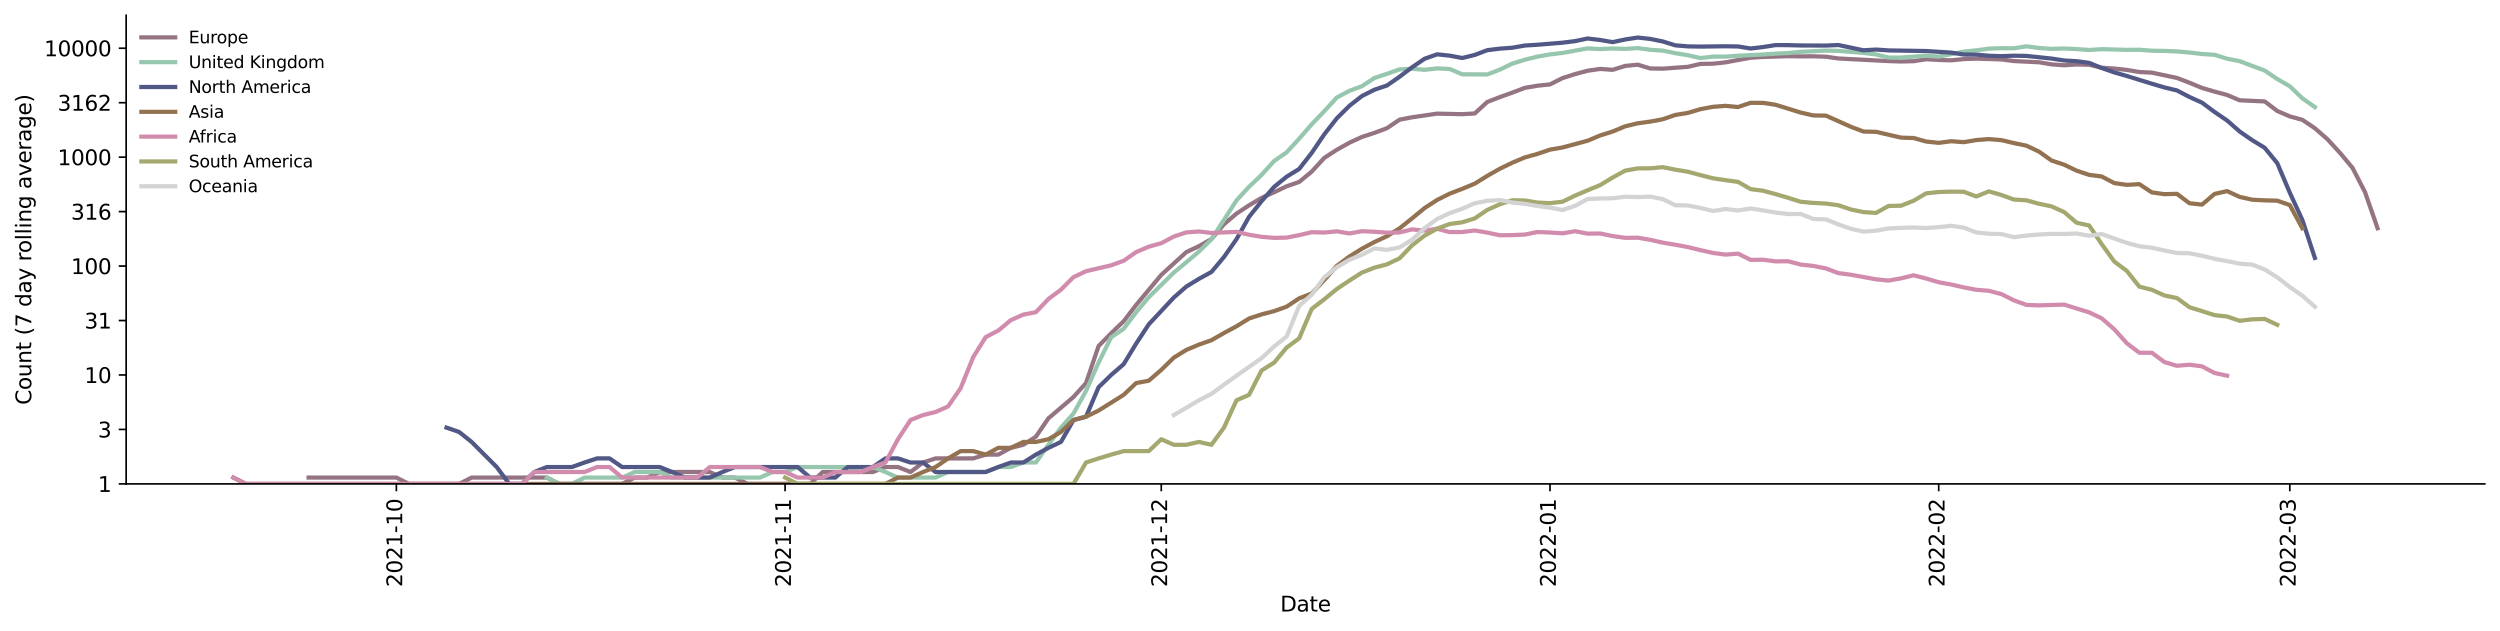<?xml version="1.0" encoding="utf-8" standalone="no"?>
<!DOCTYPE svg PUBLIC "-//W3C//DTD SVG 1.1//EN"
  "http://www.w3.org/Graphics/SVG/1.1/DTD/svg11.dtd">
<svg xmlns:xlink="http://www.w3.org/1999/xlink" width="1182.891pt" height="298.621pt" viewBox="0 0 1182.891 298.621" xmlns="http://www.w3.org/2000/svg" version="1.1">
 <defs>
  <style type="text/css">*{stroke-linejoin: round; stroke-linecap: butt}</style>
 </defs>
 <g id="figure_1">
  <g id="patch_1">
   <path d="M 0 298.621 
L 1182.891 298.621 
L 1182.891 0 
L 0 0 
z
" style="fill: #ffffff"/>
  </g>
  <g id="axes_1">
   <g id="patch_2">
    <path d="M 59.691 228.96 
L 1175.691 228.96 
L 1175.691 7.2 
L 59.691 7.2 
z
" style="fill: #ffffff"/>
   </g>
   <g id="matplotlib.axis_1">
    <g id="xtick_1">
     <g id="line2d_1">
      <defs>
       <path id="mea29c159e3" d="M 0 0 
L 0 3.5 
" style="stroke: #000000; stroke-width: 0.8"/>
      </defs>
      <g>
       <use xlink:href="#mea29c159e3" x="187.547" y="228.96" style="stroke: #000000; stroke-width: 0.8"/>
      </g>
     </g>
     <g id="text_1">
      <!-- 2021-10 -->
      <g transform="translate(190.306 277.743)rotate(-90)scale(0.1 -0.1)">
       <defs>
        <path id="DejaVuSans-32" d="M 1228 531 
L 3431 531 
L 3431 0 
L 469 0 
L 469 531 
Q 828 903 1448 1529 
Q 2069 2156 2228 2338 
Q 2531 2678 2651 2914 
Q 2772 3150 2772 3378 
Q 2772 3750 2511 3984 
Q 2250 4219 1831 4219 
Q 1534 4219 1204 4116 
Q 875 4013 500 3803 
L 500 4441 
Q 881 4594 1212 4672 
Q 1544 4750 1819 4750 
Q 2544 4750 2975 4387 
Q 3406 4025 3406 3419 
Q 3406 3131 3298 2873 
Q 3191 2616 2906 2266 
Q 2828 2175 2409 1742 
Q 1991 1309 1228 531 
z
" transform="scale(0.016)"/>
        <path id="DejaVuSans-30" d="M 2034 4250 
Q 1547 4250 1301 3770 
Q 1056 3291 1056 2328 
Q 1056 1369 1301 889 
Q 1547 409 2034 409 
Q 2525 409 2770 889 
Q 3016 1369 3016 2328 
Q 3016 3291 2770 3770 
Q 2525 4250 2034 4250 
z
M 2034 4750 
Q 2819 4750 3233 4129 
Q 3647 3509 3647 2328 
Q 3647 1150 3233 529 
Q 2819 -91 2034 -91 
Q 1250 -91 836 529 
Q 422 1150 422 2328 
Q 422 3509 836 4129 
Q 1250 4750 2034 4750 
z
" transform="scale(0.016)"/>
        <path id="DejaVuSans-31" d="M 794 531 
L 1825 531 
L 1825 4091 
L 703 3866 
L 703 4441 
L 1819 4666 
L 2450 4666 
L 2450 531 
L 3481 531 
L 3481 0 
L 794 0 
L 794 531 
z
" transform="scale(0.016)"/>
        <path id="DejaVuSans-2d" d="M 313 2009 
L 1997 2009 
L 1997 1497 
L 313 1497 
L 313 2009 
z
" transform="scale(0.016)"/>
       </defs>
       <use xlink:href="#DejaVuSans-32"/>
       <use xlink:href="#DejaVuSans-30" x="63.623"/>
       <use xlink:href="#DejaVuSans-32" x="127.246"/>
       <use xlink:href="#DejaVuSans-31" x="190.869"/>
       <use xlink:href="#DejaVuSans-2d" x="254.492"/>
       <use xlink:href="#DejaVuSans-31" x="290.576"/>
       <use xlink:href="#DejaVuSans-30" x="354.199"/>
      </g>
     </g>
    </g>
    <g id="xtick_2">
     <g id="line2d_2">
      <g>
       <use xlink:href="#mea29c159e3" x="371.471" y="228.96" style="stroke: #000000; stroke-width: 0.8"/>
      </g>
     </g>
     <g id="text_2">
      <!-- 2021-11 -->
      <g transform="translate(374.23 277.743)rotate(-90)scale(0.1 -0.1)">
       <use xlink:href="#DejaVuSans-32"/>
       <use xlink:href="#DejaVuSans-30" x="63.623"/>
       <use xlink:href="#DejaVuSans-32" x="127.246"/>
       <use xlink:href="#DejaVuSans-31" x="190.869"/>
       <use xlink:href="#DejaVuSans-2d" x="254.492"/>
       <use xlink:href="#DejaVuSans-31" x="290.576"/>
       <use xlink:href="#DejaVuSans-31" x="354.199"/>
      </g>
     </g>
    </g>
    <g id="xtick_3">
     <g id="line2d_3">
      <g>
       <use xlink:href="#mea29c159e3" x="549.461" y="228.96" style="stroke: #000000; stroke-width: 0.8"/>
      </g>
     </g>
     <g id="text_3">
      <!-- 2021-12 -->
      <g transform="translate(552.22 277.743)rotate(-90)scale(0.1 -0.1)">
       <use xlink:href="#DejaVuSans-32"/>
       <use xlink:href="#DejaVuSans-30" x="63.623"/>
       <use xlink:href="#DejaVuSans-32" x="127.246"/>
       <use xlink:href="#DejaVuSans-31" x="190.869"/>
       <use xlink:href="#DejaVuSans-2d" x="254.492"/>
       <use xlink:href="#DejaVuSans-31" x="290.576"/>
       <use xlink:href="#DejaVuSans-32" x="354.199"/>
      </g>
     </g>
    </g>
    <g id="xtick_4">
     <g id="line2d_4">
      <g>
       <use xlink:href="#mea29c159e3" x="733.384" y="228.96" style="stroke: #000000; stroke-width: 0.8"/>
      </g>
     </g>
     <g id="text_4">
      <!-- 2022-01 -->
      <g transform="translate(736.144 277.743)rotate(-90)scale(0.1 -0.1)">
       <use xlink:href="#DejaVuSans-32"/>
       <use xlink:href="#DejaVuSans-30" x="63.623"/>
       <use xlink:href="#DejaVuSans-32" x="127.246"/>
       <use xlink:href="#DejaVuSans-32" x="190.869"/>
       <use xlink:href="#DejaVuSans-2d" x="254.492"/>
       <use xlink:href="#DejaVuSans-30" x="290.576"/>
       <use xlink:href="#DejaVuSans-31" x="354.199"/>
      </g>
     </g>
    </g>
    <g id="xtick_5">
     <g id="line2d_5">
      <g>
       <use xlink:href="#mea29c159e3" x="917.308" y="228.96" style="stroke: #000000; stroke-width: 0.8"/>
      </g>
     </g>
     <g id="text_5">
      <!-- 2022-02 -->
      <g transform="translate(920.067 277.743)rotate(-90)scale(0.1 -0.1)">
       <use xlink:href="#DejaVuSans-32"/>
       <use xlink:href="#DejaVuSans-30" x="63.623"/>
       <use xlink:href="#DejaVuSans-32" x="127.246"/>
       <use xlink:href="#DejaVuSans-32" x="190.869"/>
       <use xlink:href="#DejaVuSans-2d" x="254.492"/>
       <use xlink:href="#DejaVuSans-30" x="290.576"/>
       <use xlink:href="#DejaVuSans-32" x="354.199"/>
      </g>
     </g>
    </g>
    <g id="xtick_6">
     <g id="line2d_6">
      <g>
       <use xlink:href="#mea29c159e3" x="1083.432" y="228.96" style="stroke: #000000; stroke-width: 0.8"/>
      </g>
     </g>
     <g id="text_6">
      <!-- 2022-03 -->
      <g transform="translate(1086.192 277.743)rotate(-90)scale(0.1 -0.1)">
       <defs>
        <path id="DejaVuSans-33" d="M 2597 2516 
Q 3050 2419 3304 2112 
Q 3559 1806 3559 1356 
Q 3559 666 3084 287 
Q 2609 -91 1734 -91 
Q 1441 -91 1130 -33 
Q 819 25 488 141 
L 488 750 
Q 750 597 1062 519 
Q 1375 441 1716 441 
Q 2309 441 2620 675 
Q 2931 909 2931 1356 
Q 2931 1769 2642 2001 
Q 2353 2234 1838 2234 
L 1294 2234 
L 1294 2753 
L 1863 2753 
Q 2328 2753 2575 2939 
Q 2822 3125 2822 3475 
Q 2822 3834 2567 4026 
Q 2313 4219 1838 4219 
Q 1578 4219 1281 4162 
Q 984 4106 628 3988 
L 628 4550 
Q 988 4650 1302 4700 
Q 1616 4750 1894 4750 
Q 2613 4750 3031 4423 
Q 3450 4097 3450 3541 
Q 3450 3153 3228 2886 
Q 3006 2619 2597 2516 
z
" transform="scale(0.016)"/>
       </defs>
       <use xlink:href="#DejaVuSans-32"/>
       <use xlink:href="#DejaVuSans-30" x="63.623"/>
       <use xlink:href="#DejaVuSans-32" x="127.246"/>
       <use xlink:href="#DejaVuSans-32" x="190.869"/>
       <use xlink:href="#DejaVuSans-2d" x="254.492"/>
       <use xlink:href="#DejaVuSans-30" x="290.576"/>
       <use xlink:href="#DejaVuSans-33" x="354.199"/>
      </g>
     </g>
    </g>
    <g id="text_7">
     <!-- Date -->
     <g transform="translate(605.74 289.341)scale(0.1 -0.1)">
      <defs>
       <path id="DejaVuSans-44" d="M 1259 4147 
L 1259 519 
L 2022 519 
Q 2988 519 3436 956 
Q 3884 1394 3884 2338 
Q 3884 3275 3436 3711 
Q 2988 4147 2022 4147 
L 1259 4147 
z
M 628 4666 
L 1925 4666 
Q 3281 4666 3915 4102 
Q 4550 3538 4550 2338 
Q 4550 1131 3912 565 
Q 3275 0 1925 0 
L 628 0 
L 628 4666 
z
" transform="scale(0.016)"/>
       <path id="DejaVuSans-61" d="M 2194 1759 
Q 1497 1759 1228 1600 
Q 959 1441 959 1056 
Q 959 750 1161 570 
Q 1363 391 1709 391 
Q 2188 391 2477 730 
Q 2766 1069 2766 1631 
L 2766 1759 
L 2194 1759 
z
M 3341 1997 
L 3341 0 
L 2766 0 
L 2766 531 
Q 2569 213 2275 61 
Q 1981 -91 1556 -91 
Q 1019 -91 701 211 
Q 384 513 384 1019 
Q 384 1609 779 1909 
Q 1175 2209 1959 2209 
L 2766 2209 
L 2766 2266 
Q 2766 2663 2505 2880 
Q 2244 3097 1772 3097 
Q 1472 3097 1187 3025 
Q 903 2953 641 2809 
L 641 3341 
Q 956 3463 1253 3523 
Q 1550 3584 1831 3584 
Q 2591 3584 2966 3190 
Q 3341 2797 3341 1997 
z
" transform="scale(0.016)"/>
       <path id="DejaVuSans-74" d="M 1172 4494 
L 1172 3500 
L 2356 3500 
L 2356 3053 
L 1172 3053 
L 1172 1153 
Q 1172 725 1289 603 
Q 1406 481 1766 481 
L 2356 481 
L 2356 0 
L 1766 0 
Q 1100 0 847 248 
Q 594 497 594 1153 
L 594 3053 
L 172 3053 
L 172 3500 
L 594 3500 
L 594 4494 
L 1172 4494 
z
" transform="scale(0.016)"/>
       <path id="DejaVuSans-65" d="M 3597 1894 
L 3597 1613 
L 953 1613 
Q 991 1019 1311 708 
Q 1631 397 2203 397 
Q 2534 397 2845 478 
Q 3156 559 3463 722 
L 3463 178 
Q 3153 47 2828 -22 
Q 2503 -91 2169 -91 
Q 1331 -91 842 396 
Q 353 884 353 1716 
Q 353 2575 817 3079 
Q 1281 3584 2069 3584 
Q 2775 3584 3186 3129 
Q 3597 2675 3597 1894 
z
M 3022 2063 
Q 3016 2534 2758 2815 
Q 2500 3097 2075 3097 
Q 1594 3097 1305 2825 
Q 1016 2553 972 2059 
L 3022 2063 
z
" transform="scale(0.016)"/>
      </defs>
      <use xlink:href="#DejaVuSans-44"/>
      <use xlink:href="#DejaVuSans-61" x="77.002"/>
      <use xlink:href="#DejaVuSans-74" x="138.281"/>
      <use xlink:href="#DejaVuSans-65" x="177.49"/>
     </g>
    </g>
   </g>
   <g id="matplotlib.axis_2">
    <g id="ytick_1">
     <g id="line2d_7">
      <defs>
       <path id="mcf90b554db" d="M 0 0 
L -3.5 0 
" style="stroke: #000000; stroke-width: 0.8"/>
      </defs>
      <g>
       <use xlink:href="#mcf90b554db" x="59.691" y="228.96" style="stroke: #000000; stroke-width: 0.8"/>
      </g>
     </g>
     <g id="text_8">
      <!-- 1 -->
      <g transform="translate(46.328 232.759)scale(0.1 -0.1)">
       <use xlink:href="#DejaVuSans-31"/>
      </g>
     </g>
    </g>
    <g id="ytick_2">
     <g id="line2d_8">
      <g>
       <use xlink:href="#mcf90b554db" x="59.691" y="203.193" style="stroke: #000000; stroke-width: 0.8"/>
      </g>
     </g>
     <g id="text_9">
      <!-- 3 -->
      <g transform="translate(46.328 206.992)scale(0.1 -0.1)">
       <use xlink:href="#DejaVuSans-33"/>
      </g>
     </g>
    </g>
    <g id="ytick_3">
     <g id="line2d_9">
      <g>
       <use xlink:href="#mcf90b554db" x="59.691" y="177.426" style="stroke: #000000; stroke-width: 0.8"/>
      </g>
     </g>
     <g id="text_10">
      <!-- 10 -->
      <g transform="translate(39.966 181.225)scale(0.1 -0.1)">
       <use xlink:href="#DejaVuSans-31"/>
       <use xlink:href="#DejaVuSans-30" x="63.623"/>
      </g>
     </g>
    </g>
    <g id="ytick_4">
     <g id="line2d_10">
      <g>
       <use xlink:href="#mcf90b554db" x="59.691" y="151.659" style="stroke: #000000; stroke-width: 0.8"/>
      </g>
     </g>
     <g id="text_11">
      <!-- 31 -->
      <g transform="translate(39.966 155.458)scale(0.1 -0.1)">
       <use xlink:href="#DejaVuSans-33"/>
       <use xlink:href="#DejaVuSans-31" x="63.623"/>
      </g>
     </g>
    </g>
    <g id="ytick_5">
     <g id="line2d_11">
      <g>
       <use xlink:href="#mcf90b554db" x="59.691" y="125.892" style="stroke: #000000; stroke-width: 0.8"/>
      </g>
     </g>
     <g id="text_12">
      <!-- 100 -->
      <g transform="translate(33.603 129.691)scale(0.1 -0.1)">
       <use xlink:href="#DejaVuSans-31"/>
       <use xlink:href="#DejaVuSans-30" x="63.623"/>
       <use xlink:href="#DejaVuSans-30" x="127.246"/>
      </g>
     </g>
    </g>
    <g id="ytick_6">
     <g id="line2d_12">
      <g>
       <use xlink:href="#mcf90b554db" x="59.691" y="100.125" style="stroke: #000000; stroke-width: 0.8"/>
      </g>
     </g>
     <g id="text_13">
      <!-- 316 -->
      <g transform="translate(33.603 103.924)scale(0.1 -0.1)">
       <defs>
        <path id="DejaVuSans-36" d="M 2113 2584 
Q 1688 2584 1439 2293 
Q 1191 2003 1191 1497 
Q 1191 994 1439 701 
Q 1688 409 2113 409 
Q 2538 409 2786 701 
Q 3034 994 3034 1497 
Q 3034 2003 2786 2293 
Q 2538 2584 2113 2584 
z
M 3366 4563 
L 3366 3988 
Q 3128 4100 2886 4159 
Q 2644 4219 2406 4219 
Q 1781 4219 1451 3797 
Q 1122 3375 1075 2522 
Q 1259 2794 1537 2939 
Q 1816 3084 2150 3084 
Q 2853 3084 3261 2657 
Q 3669 2231 3669 1497 
Q 3669 778 3244 343 
Q 2819 -91 2113 -91 
Q 1303 -91 875 529 
Q 447 1150 447 2328 
Q 447 3434 972 4092 
Q 1497 4750 2381 4750 
Q 2619 4750 2861 4703 
Q 3103 4656 3366 4563 
z
" transform="scale(0.016)"/>
       </defs>
       <use xlink:href="#DejaVuSans-33"/>
       <use xlink:href="#DejaVuSans-31" x="63.623"/>
       <use xlink:href="#DejaVuSans-36" x="127.246"/>
      </g>
     </g>
    </g>
    <g id="ytick_7">
     <g id="line2d_13">
      <g>
       <use xlink:href="#mcf90b554db" x="59.691" y="74.358" style="stroke: #000000; stroke-width: 0.8"/>
      </g>
     </g>
     <g id="text_14">
      <!-- 1000 -->
      <g transform="translate(27.241 78.157)scale(0.1 -0.1)">
       <use xlink:href="#DejaVuSans-31"/>
       <use xlink:href="#DejaVuSans-30" x="63.623"/>
       <use xlink:href="#DejaVuSans-30" x="127.246"/>
       <use xlink:href="#DejaVuSans-30" x="190.869"/>
      </g>
     </g>
    </g>
    <g id="ytick_8">
     <g id="line2d_14">
      <g>
       <use xlink:href="#mcf90b554db" x="59.691" y="48.591" style="stroke: #000000; stroke-width: 0.8"/>
      </g>
     </g>
     <g id="text_15">
      <!-- 3162 -->
      <g transform="translate(27.241 52.39)scale(0.1 -0.1)">
       <use xlink:href="#DejaVuSans-33"/>
       <use xlink:href="#DejaVuSans-31" x="63.623"/>
       <use xlink:href="#DejaVuSans-36" x="127.246"/>
       <use xlink:href="#DejaVuSans-32" x="190.869"/>
      </g>
     </g>
    </g>
    <g id="ytick_9">
     <g id="line2d_15">
      <g>
       <use xlink:href="#mcf90b554db" x="59.691" y="22.824" style="stroke: #000000; stroke-width: 0.8"/>
      </g>
     </g>
     <g id="text_16">
      <!-- 10000 -->
      <g transform="translate(20.878 26.623)scale(0.1 -0.1)">
       <use xlink:href="#DejaVuSans-31"/>
       <use xlink:href="#DejaVuSans-30" x="63.623"/>
       <use xlink:href="#DejaVuSans-30" x="127.246"/>
       <use xlink:href="#DejaVuSans-30" x="190.869"/>
       <use xlink:href="#DejaVuSans-30" x="254.492"/>
      </g>
     </g>
    </g>
    <g id="text_17">
     <!-- Count (7 day rolling average) -->
     <g transform="translate(14.798 191.548)rotate(-90)scale(0.1 -0.1)">
      <defs>
       <path id="DejaVuSans-43" d="M 4122 4306 
L 4122 3641 
Q 3803 3938 3442 4084 
Q 3081 4231 2675 4231 
Q 1875 4231 1450 3742 
Q 1025 3253 1025 2328 
Q 1025 1406 1450 917 
Q 1875 428 2675 428 
Q 3081 428 3442 575 
Q 3803 722 4122 1019 
L 4122 359 
Q 3791 134 3420 21 
Q 3050 -91 2638 -91 
Q 1578 -91 968 557 
Q 359 1206 359 2328 
Q 359 3453 968 4101 
Q 1578 4750 2638 4750 
Q 3056 4750 3426 4639 
Q 3797 4528 4122 4306 
z
" transform="scale(0.016)"/>
       <path id="DejaVuSans-6f" d="M 1959 3097 
Q 1497 3097 1228 2736 
Q 959 2375 959 1747 
Q 959 1119 1226 758 
Q 1494 397 1959 397 
Q 2419 397 2687 759 
Q 2956 1122 2956 1747 
Q 2956 2369 2687 2733 
Q 2419 3097 1959 3097 
z
M 1959 3584 
Q 2709 3584 3137 3096 
Q 3566 2609 3566 1747 
Q 3566 888 3137 398 
Q 2709 -91 1959 -91 
Q 1206 -91 779 398 
Q 353 888 353 1747 
Q 353 2609 779 3096 
Q 1206 3584 1959 3584 
z
" transform="scale(0.016)"/>
       <path id="DejaVuSans-75" d="M 544 1381 
L 544 3500 
L 1119 3500 
L 1119 1403 
Q 1119 906 1312 657 
Q 1506 409 1894 409 
Q 2359 409 2629 706 
Q 2900 1003 2900 1516 
L 2900 3500 
L 3475 3500 
L 3475 0 
L 2900 0 
L 2900 538 
Q 2691 219 2414 64 
Q 2138 -91 1772 -91 
Q 1169 -91 856 284 
Q 544 659 544 1381 
z
M 1991 3584 
L 1991 3584 
z
" transform="scale(0.016)"/>
       <path id="DejaVuSans-6e" d="M 3513 2113 
L 3513 0 
L 2938 0 
L 2938 2094 
Q 2938 2591 2744 2837 
Q 2550 3084 2163 3084 
Q 1697 3084 1428 2787 
Q 1159 2491 1159 1978 
L 1159 0 
L 581 0 
L 581 3500 
L 1159 3500 
L 1159 2956 
Q 1366 3272 1645 3428 
Q 1925 3584 2291 3584 
Q 2894 3584 3203 3211 
Q 3513 2838 3513 2113 
z
" transform="scale(0.016)"/>
       <path id="DejaVuSans-20" transform="scale(0.016)"/>
       <path id="DejaVuSans-28" d="M 1984 4856 
Q 1566 4138 1362 3434 
Q 1159 2731 1159 2009 
Q 1159 1288 1364 580 
Q 1569 -128 1984 -844 
L 1484 -844 
Q 1016 -109 783 600 
Q 550 1309 550 2009 
Q 550 2706 781 3412 
Q 1013 4119 1484 4856 
L 1984 4856 
z
" transform="scale(0.016)"/>
       <path id="DejaVuSans-37" d="M 525 4666 
L 3525 4666 
L 3525 4397 
L 1831 0 
L 1172 0 
L 2766 4134 
L 525 4134 
L 525 4666 
z
" transform="scale(0.016)"/>
       <path id="DejaVuSans-64" d="M 2906 2969 
L 2906 4863 
L 3481 4863 
L 3481 0 
L 2906 0 
L 2906 525 
Q 2725 213 2448 61 
Q 2172 -91 1784 -91 
Q 1150 -91 751 415 
Q 353 922 353 1747 
Q 353 2572 751 3078 
Q 1150 3584 1784 3584 
Q 2172 3584 2448 3432 
Q 2725 3281 2906 2969 
z
M 947 1747 
Q 947 1113 1208 752 
Q 1469 391 1925 391 
Q 2381 391 2643 752 
Q 2906 1113 2906 1747 
Q 2906 2381 2643 2742 
Q 2381 3103 1925 3103 
Q 1469 3103 1208 2742 
Q 947 2381 947 1747 
z
" transform="scale(0.016)"/>
       <path id="DejaVuSans-79" d="M 2059 -325 
Q 1816 -950 1584 -1140 
Q 1353 -1331 966 -1331 
L 506 -1331 
L 506 -850 
L 844 -850 
Q 1081 -850 1212 -737 
Q 1344 -625 1503 -206 
L 1606 56 
L 191 3500 
L 800 3500 
L 1894 763 
L 2988 3500 
L 3597 3500 
L 2059 -325 
z
" transform="scale(0.016)"/>
       <path id="DejaVuSans-72" d="M 2631 2963 
Q 2534 3019 2420 3045 
Q 2306 3072 2169 3072 
Q 1681 3072 1420 2755 
Q 1159 2438 1159 1844 
L 1159 0 
L 581 0 
L 581 3500 
L 1159 3500 
L 1159 2956 
Q 1341 3275 1631 3429 
Q 1922 3584 2338 3584 
Q 2397 3584 2469 3576 
Q 2541 3569 2628 3553 
L 2631 2963 
z
" transform="scale(0.016)"/>
       <path id="DejaVuSans-6c" d="M 603 4863 
L 1178 4863 
L 1178 0 
L 603 0 
L 603 4863 
z
" transform="scale(0.016)"/>
       <path id="DejaVuSans-69" d="M 603 3500 
L 1178 3500 
L 1178 0 
L 603 0 
L 603 3500 
z
M 603 4863 
L 1178 4863 
L 1178 4134 
L 603 4134 
L 603 4863 
z
" transform="scale(0.016)"/>
       <path id="DejaVuSans-67" d="M 2906 1791 
Q 2906 2416 2648 2759 
Q 2391 3103 1925 3103 
Q 1463 3103 1205 2759 
Q 947 2416 947 1791 
Q 947 1169 1205 825 
Q 1463 481 1925 481 
Q 2391 481 2648 825 
Q 2906 1169 2906 1791 
z
M 3481 434 
Q 3481 -459 3084 -895 
Q 2688 -1331 1869 -1331 
Q 1566 -1331 1297 -1286 
Q 1028 -1241 775 -1147 
L 775 -588 
Q 1028 -725 1275 -790 
Q 1522 -856 1778 -856 
Q 2344 -856 2625 -561 
Q 2906 -266 2906 331 
L 2906 616 
Q 2728 306 2450 153 
Q 2172 0 1784 0 
Q 1141 0 747 490 
Q 353 981 353 1791 
Q 353 2603 747 3093 
Q 1141 3584 1784 3584 
Q 2172 3584 2450 3431 
Q 2728 3278 2906 2969 
L 2906 3500 
L 3481 3500 
L 3481 434 
z
" transform="scale(0.016)"/>
       <path id="DejaVuSans-76" d="M 191 3500 
L 800 3500 
L 1894 563 
L 2988 3500 
L 3597 3500 
L 2284 0 
L 1503 0 
L 191 3500 
z
" transform="scale(0.016)"/>
       <path id="DejaVuSans-29" d="M 513 4856 
L 1013 4856 
Q 1481 4119 1714 3412 
Q 1947 2706 1947 2009 
Q 1947 1309 1714 600 
Q 1481 -109 1013 -844 
L 513 -844 
Q 928 -128 1133 580 
Q 1338 1288 1338 2009 
Q 1338 2731 1133 3434 
Q 928 4138 513 4856 
z
" transform="scale(0.016)"/>
      </defs>
      <use xlink:href="#DejaVuSans-43"/>
      <use xlink:href="#DejaVuSans-6f" x="69.824"/>
      <use xlink:href="#DejaVuSans-75" x="131.006"/>
      <use xlink:href="#DejaVuSans-6e" x="194.385"/>
      <use xlink:href="#DejaVuSans-74" x="257.764"/>
      <use xlink:href="#DejaVuSans-20" x="296.973"/>
      <use xlink:href="#DejaVuSans-28" x="328.76"/>
      <use xlink:href="#DejaVuSans-37" x="367.773"/>
      <use xlink:href="#DejaVuSans-20" x="431.396"/>
      <use xlink:href="#DejaVuSans-64" x="463.184"/>
      <use xlink:href="#DejaVuSans-61" x="526.66"/>
      <use xlink:href="#DejaVuSans-79" x="587.939"/>
      <use xlink:href="#DejaVuSans-20" x="647.119"/>
      <use xlink:href="#DejaVuSans-72" x="678.906"/>
      <use xlink:href="#DejaVuSans-6f" x="717.77"/>
      <use xlink:href="#DejaVuSans-6c" x="778.951"/>
      <use xlink:href="#DejaVuSans-6c" x="806.734"/>
      <use xlink:href="#DejaVuSans-69" x="834.518"/>
      <use xlink:href="#DejaVuSans-6e" x="862.301"/>
      <use xlink:href="#DejaVuSans-67" x="925.68"/>
      <use xlink:href="#DejaVuSans-20" x="989.156"/>
      <use xlink:href="#DejaVuSans-61" x="1020.943"/>
      <use xlink:href="#DejaVuSans-76" x="1082.223"/>
      <use xlink:href="#DejaVuSans-65" x="1141.402"/>
      <use xlink:href="#DejaVuSans-72" x="1202.926"/>
      <use xlink:href="#DejaVuSans-61" x="1244.039"/>
      <use xlink:href="#DejaVuSans-67" x="1305.318"/>
      <use xlink:href="#DejaVuSans-65" x="1368.795"/>
      <use xlink:href="#DejaVuSans-29" x="1430.318"/>
     </g>
    </g>
   </g>
   <g id="line2d_16">
    <path d="M 146.016 225.971 
L 187.547 225.971 
L 193.48 228.96 
L 217.212 228.96 
L 223.145 225.971 
L 258.743 225.971 
L 264.676 228.96 
L 294.341 228.96 
L 300.274 225.971 
L 306.207 225.971 
L 312.14 223.335 
L 335.872 223.335 
L 341.805 225.971 
L 347.738 225.971 
L 353.671 228.96 
L 383.337 228.96 
L 389.27 223.335 
L 413.002 223.335 
L 418.935 220.977 
L 424.868 220.977 
L 430.801 223.335 
L 436.734 218.844 
L 442.667 216.897 
L 460.466 216.897 
L 466.399 215.105 
L 472.332 215.105 
L 478.265 211.903 
L 484.198 210.458 
L 490.131 206.612 
L 496.064 197.933 
L 507.93 187.818 
L 513.863 181.252 
L 519.796 163.744 
L 525.729 157.699 
L 531.662 152.001 
L 537.595 144.266 
L 549.461 130.062 
L 561.327 119.27 
L 567.26 116.5 
L 573.193 113.113 
L 579.126 106.099 
L 585.059 101.071 
L 590.992 97.144 
L 596.925 93.614 
L 602.858 90.966 
L 608.791 88.131 
L 614.724 86.086 
L 620.657 81.179 
L 626.59 74.709 
L 632.523 70.866 
L 638.456 67.542 
L 644.389 64.805 
L 650.322 62.867 
L 656.255 60.645 
L 662.188 56.636 
L 668.121 55.493 
L 679.987 53.769 
L 691.853 54.023 
L 697.786 53.676 
L 703.719 48.244 
L 709.652 45.948 
L 715.585 43.816 
L 721.518 41.562 
L 727.451 40.557 
L 733.384 39.937 
L 739.317 36.95 
L 745.25 35.056 
L 751.183 33.471 
L 757.116 32.613 
L 763.049 33.033 
L 768.982 31.187 
L 774.916 30.599 
L 780.849 32.404 
L 786.782 32.489 
L 798.648 31.617 
L 804.581 30.232 
L 810.514 30.136 
L 816.447 29.501 
L 828.313 27.315 
L 834.246 26.956 
L 846.112 26.578 
L 852.045 26.684 
L 857.978 26.643 
L 863.911 26.832 
L 869.844 27.669 
L 893.576 28.903 
L 899.509 29.084 
L 905.442 28.954 
L 911.375 28.033 
L 917.308 28.372 
L 923.241 28.539 
L 929.174 27.953 
L 935.107 27.747 
L 946.973 28.116 
L 952.906 28.891 
L 964.772 29.467 
L 970.705 30.461 
L 976.638 30.889 
L 982.571 30.497 
L 988.504 30.658 
L 994.437 32.039 
L 1000.37 32.427 
L 1006.303 33.086 
L 1012.236 34.079 
L 1018.169 34.37 
L 1030.035 36.879 
L 1035.968 39.154 
L 1041.901 41.604 
L 1047.834 43.343 
L 1053.767 44.932 
L 1059.7 47.442 
L 1071.566 47.999 
L 1077.499 52.51 
L 1083.432 55.065 
L 1089.365 56.694 
L 1095.298 60.681 
L 1101.231 65.845 
L 1107.164 72.309 
L 1113.097 79.4 
L 1119.03 90.925 
L 1124.963 108 
L 1124.963 108 
" clip-path="url(#p10d0968e1b)" style="fill: none; stroke: #947383; stroke-width: 2; stroke-linecap: square"/>
   </g>
   <g id="line2d_17">
    <path d="M 258.743 225.971 
L 264.676 228.96 
L 270.609 228.96 
L 276.542 225.971 
L 294.341 225.971 
L 300.274 223.335 
L 312.14 223.335 
L 318.073 225.971 
L 359.605 225.971 
L 365.538 223.335 
L 371.471 223.335 
L 377.404 220.977 
L 401.136 220.977 
L 407.069 223.335 
L 413.002 220.977 
L 418.935 223.335 
L 424.868 225.971 
L 442.667 225.971 
L 448.6 223.335 
L 466.399 223.335 
L 472.332 220.977 
L 478.265 220.977 
L 484.198 218.844 
L 490.131 218.844 
L 496.064 210.458 
L 501.997 202.336 
L 507.93 195.655 
L 513.863 184.957 
L 519.796 171.554 
L 525.729 159.635 
L 531.662 155.554 
L 537.595 147.716 
L 543.528 140.651 
L 555.394 128.972 
L 561.327 124.081 
L 567.26 119.034 
L 573.193 113.24 
L 585.059 94.802 
L 590.992 88.381 
L 596.925 82.76 
L 602.858 76.162 
L 608.791 72.074 
L 614.724 65.612 
L 620.657 58.792 
L 626.59 52.631 
L 632.523 46.145 
L 638.456 42.976 
L 644.389 40.791 
L 650.322 36.906 
L 656.255 34.934 
L 662.188 32.825 
L 668.121 32.533 
L 674.054 33.031 
L 679.987 32.365 
L 685.92 32.63 
L 691.853 35.155 
L 703.719 35.216 
L 709.652 32.946 
L 715.585 30.086 
L 721.518 28.245 
L 727.451 26.783 
L 733.384 25.744 
L 739.317 25.04 
L 751.183 22.895 
L 757.116 23.227 
L 763.049 22.94 
L 768.982 23.121 
L 774.916 22.748 
L 780.849 23.546 
L 786.782 23.962 
L 792.715 25.17 
L 798.648 26.128 
L 804.581 27.483 
L 810.514 26.774 
L 816.447 26.798 
L 822.38 26.371 
L 834.246 25.782 
L 840.179 25.37 
L 846.112 25.083 
L 852.045 24.52 
L 863.911 23.943 
L 869.844 24.062 
L 881.71 25.031 
L 887.643 25.765 
L 893.576 27.243 
L 899.509 27.23 
L 911.375 26.374 
L 917.308 26.787 
L 929.174 24.414 
L 935.107 23.823 
L 941.04 23.013 
L 946.973 22.802 
L 952.906 22.842 
L 958.839 21.918 
L 964.772 22.713 
L 970.705 23.112 
L 976.638 22.949 
L 982.571 23.203 
L 988.504 23.649 
L 994.437 23.261 
L 1006.303 23.585 
L 1012.236 23.527 
L 1018.169 24.004 
L 1024.102 24.092 
L 1030.035 24.339 
L 1035.968 24.839 
L 1041.901 25.566 
L 1047.834 25.928 
L 1053.767 27.791 
L 1059.7 28.943 
L 1071.566 33.392 
L 1077.499 37.393 
L 1083.432 40.807 
L 1089.365 46.511 
L 1095.298 50.657 
L 1095.298 50.657 
" clip-path="url(#p10d0968e1b)" style="fill: none; stroke: #96c6ad; stroke-width: 2; stroke-linecap: square"/>
   </g>
   <g id="line2d_18">
    <path d="M 211.279 202.336 
L 217.212 204.372 
L 223.145 209.101 
L 235.011 220.977 
L 240.944 228.96 
L 246.877 228.96 
L 252.81 223.335 
L 258.743 220.977 
L 270.609 220.977 
L 276.542 218.844 
L 282.475 216.897 
L 288.408 216.897 
L 294.341 220.977 
L 312.14 220.977 
L 318.073 223.335 
L 324.006 225.971 
L 335.872 225.971 
L 341.805 223.335 
L 347.738 220.977 
L 377.404 220.977 
L 383.337 225.971 
L 395.203 225.971 
L 401.136 220.977 
L 413.002 220.977 
L 418.935 216.897 
L 424.868 216.897 
L 430.801 218.844 
L 436.734 218.844 
L 442.667 223.335 
L 466.399 223.335 
L 472.332 220.977 
L 478.265 218.844 
L 484.198 218.844 
L 490.131 215.105 
L 496.064 211.903 
L 501.997 209.101 
L 507.93 198.747 
L 513.863 197.148 
L 519.796 183.234 
L 525.729 177.426 
L 531.662 172.304 
L 537.595 162.562 
L 543.528 153.487 
L 555.394 140.775 
L 561.327 135.583 
L 567.26 131.95 
L 573.193 128.681 
L 579.126 121.599 
L 585.059 113.167 
L 590.992 102.598 
L 596.925 95.179 
L 602.858 88.423 
L 608.791 83.595 
L 614.724 79.931 
L 620.657 72.318 
L 626.59 63.567 
L 632.523 55.98 
L 638.456 50.092 
L 644.389 45.456 
L 650.322 42.451 
L 656.255 40.449 
L 662.188 36.333 
L 668.121 31.85 
L 674.054 27.792 
L 679.987 25.708 
L 685.92 26.327 
L 691.853 27.446 
L 697.786 25.995 
L 703.719 23.749 
L 709.652 23.017 
L 715.585 22.581 
L 721.518 21.542 
L 727.451 21.176 
L 739.317 20.199 
L 745.25 19.455 
L 751.183 18.207 
L 757.116 18.922 
L 763.049 19.943 
L 768.982 18.671 
L 774.916 17.76 
L 780.849 18.419 
L 786.782 19.621 
L 792.715 21.459 
L 798.648 21.95 
L 804.581 22.045 
L 816.447 21.891 
L 822.38 21.986 
L 828.313 22.951 
L 834.246 22.251 
L 840.179 21.327 
L 846.112 21.358 
L 852.045 21.511 
L 863.911 21.562 
L 869.844 21.301 
L 881.71 23.795 
L 887.643 23.447 
L 893.576 23.855 
L 911.375 24.148 
L 923.241 24.888 
L 929.174 25.794 
L 935.107 25.83 
L 941.04 26.385 
L 946.973 26.569 
L 952.906 26.362 
L 958.839 26.464 
L 970.705 27.71 
L 976.638 28.619 
L 982.571 28.957 
L 988.504 29.756 
L 994.437 32.18 
L 1000.37 34.255 
L 1006.303 35.946 
L 1018.169 39.623 
L 1024.102 41.363 
L 1030.035 42.795 
L 1035.968 45.897 
L 1041.901 48.569 
L 1047.834 52.986 
L 1053.767 57.013 
L 1059.7 62.213 
L 1065.633 66.315 
L 1071.566 69.942 
L 1077.499 77.179 
L 1083.432 91.181 
L 1089.365 104.056 
L 1095.298 122.026 
L 1095.298 122.026 
" clip-path="url(#p10d0968e1b)" style="fill: none; stroke: #525886; stroke-width: 2; stroke-linecap: square"/>
   </g>
   <g id="line2d_19">
    <path d="M 110.418 225.971 
L 116.351 228.96 
L 418.935 228.96 
L 424.868 225.971 
L 430.801 225.971 
L 436.734 223.335 
L 442.667 220.977 
L 448.6 216.897 
L 454.533 213.447 
L 460.466 213.447 
L 466.399 215.105 
L 472.332 211.903 
L 478.265 211.903 
L 484.198 209.101 
L 490.131 209.101 
L 496.064 207.822 
L 501.997 204.372 
L 507.93 198.747 
L 513.863 197.148 
L 519.796 194.256 
L 531.662 186.823 
L 537.595 181.252 
L 543.528 180.142 
L 549.461 175.004 
L 555.394 169.221 
L 561.327 165.55 
L 567.26 163.061 
L 573.193 160.974 
L 579.126 157.567 
L 585.059 154.382 
L 590.992 150.705 
L 596.925 148.758 
L 602.858 147.213 
L 608.791 145.08 
L 614.724 141.151 
L 620.657 138.869 
L 626.59 132.459 
L 632.523 125.796 
L 638.456 121.389 
L 644.389 117.687 
L 650.322 114.511 
L 656.255 111.764 
L 662.188 108.058 
L 668.121 103.321 
L 674.054 98.437 
L 679.987 94.611 
L 685.92 91.627 
L 691.853 89.359 
L 697.786 86.888 
L 703.719 83.221 
L 709.652 79.837 
L 715.585 76.966 
L 721.518 74.473 
L 727.451 72.82 
L 733.384 70.792 
L 739.317 69.774 
L 751.183 66.589 
L 757.116 64.094 
L 763.049 62.226 
L 768.982 59.758 
L 774.916 58.325 
L 780.849 57.533 
L 786.782 56.411 
L 792.715 54.383 
L 798.648 53.42 
L 804.581 51.656 
L 810.514 50.543 
L 816.447 50.084 
L 822.38 50.637 
L 828.313 48.642 
L 834.246 48.682 
L 840.179 49.587 
L 852.045 53.267 
L 857.978 54.622 
L 863.911 54.706 
L 875.777 59.996 
L 881.71 62.243 
L 887.643 62.381 
L 899.509 65.116 
L 905.442 65.305 
L 911.375 66.97 
L 917.308 67.587 
L 923.241 66.823 
L 929.174 67.266 
L 935.107 66.264 
L 941.04 65.818 
L 946.973 66.306 
L 952.906 67.703 
L 958.839 68.941 
L 964.772 71.748 
L 970.705 75.962 
L 976.638 77.905 
L 982.571 80.771 
L 988.504 82.737 
L 994.437 83.508 
L 1000.37 86.627 
L 1006.303 87.472 
L 1012.236 87.125 
L 1018.169 91.04 
L 1024.102 91.87 
L 1030.035 91.717 
L 1035.968 96.182 
L 1041.901 96.801 
L 1047.834 91.765 
L 1053.767 90.422 
L 1059.7 93.158 
L 1065.633 94.493 
L 1071.566 94.794 
L 1077.499 94.954 
L 1083.432 97.011 
L 1089.365 107.986 
L 1089.365 107.986 
" clip-path="url(#p10d0968e1b)" style="fill: none; stroke: #937252; stroke-width: 2; stroke-linecap: square"/>
   </g>
   <g id="line2d_20">
    <path d="M 110.418 225.971 
L 116.351 228.96 
L 246.877 228.96 
L 252.81 223.335 
L 276.542 223.335 
L 282.475 220.977 
L 288.408 220.977 
L 294.341 225.971 
L 329.939 225.971 
L 335.872 220.977 
L 359.605 220.977 
L 365.538 223.335 
L 371.471 223.335 
L 377.404 225.971 
L 389.27 225.971 
L 395.203 223.335 
L 407.069 223.335 
L 413.002 220.977 
L 418.935 218.844 
L 424.868 207.822 
L 430.801 198.747 
L 436.734 196.389 
L 442.667 194.945 
L 448.6 192.309 
L 454.533 183.652 
L 460.466 169 
L 466.399 159.491 
L 472.332 156.413 
L 478.265 151.494 
L 484.198 148.847 
L 490.131 147.716 
L 496.064 141.469 
L 501.997 137.06 
L 507.93 131.127 
L 513.863 128.321 
L 525.729 125.543 
L 531.662 123.384 
L 537.595 119.27 
L 543.528 116.732 
L 549.461 115.075 
L 555.394 111.917 
L 561.327 109.967 
L 567.26 109.516 
L 573.193 110.22 
L 585.059 109.702 
L 590.992 111.077 
L 596.925 112.055 
L 602.858 112.56 
L 608.791 112.419 
L 614.724 111.243 
L 620.657 109.873 
L 626.59 110.03 
L 632.523 109.455 
L 638.456 110.475 
L 644.389 109.394 
L 650.322 109.671 
L 656.255 110.077 
L 662.188 109.983 
L 668.121 108.538 
L 674.054 109.105 
L 679.987 108.26 
L 685.92 109.826 
L 691.853 109.779 
L 697.786 109.06 
L 703.719 110.046 
L 709.652 111.326 
L 715.585 111.243 
L 721.518 110.978 
L 727.451 109.779 
L 733.384 110.014 
L 739.317 110.411 
L 745.25 109.394 
L 751.183 110.555 
L 757.116 110.475 
L 763.049 111.696 
L 768.982 112.542 
L 774.916 112.472 
L 780.849 113.477 
L 786.782 114.82 
L 792.715 115.797 
L 798.648 116.903 
L 804.581 118.362 
L 810.514 119.678 
L 816.447 120.467 
L 822.38 120.02 
L 828.313 122.96 
L 834.246 122.904 
L 840.179 123.672 
L 846.112 123.614 
L 852.045 125.199 
L 857.978 125.828 
L 863.911 127.006 
L 869.844 129.23 
L 875.777 129.985 
L 887.643 132.161 
L 893.576 132.761 
L 899.509 131.7 
L 905.442 130.256 
L 911.375 131.783 
L 917.308 133.557 
L 923.241 134.618 
L 929.174 135.981 
L 935.107 137.113 
L 941.04 137.593 
L 946.973 139.156 
L 952.906 142.12 
L 958.839 144.266 
L 964.772 144.485 
L 976.638 144.122 
L 988.504 147.801 
L 994.437 150.608 
L 1000.37 155.796 
L 1006.303 162.398 
L 1012.236 166.907 
L 1018.169 166.907 
L 1024.102 171.309 
L 1030.035 173.081 
L 1035.968 172.56 
L 1041.901 173.346 
L 1047.834 176.487 
L 1053.767 177.748 
L 1053.767 177.748 
" clip-path="url(#p10d0968e1b)" style="fill: none; stroke: #d18cad; stroke-width: 2; stroke-linecap: square"/>
   </g>
   <g id="line2d_21">
    <path d="M 371.471 225.971 
L 377.404 228.96 
L 383.337 228.96 
L 389.27 228.96 
L 395.203 228.96 
L 401.136 228.96 
L 407.069 228.96 
L 413.002 228.96 
L 418.935 228.96 
L 424.868 228.96 
L 430.801 228.96 
L 436.734 228.96 
L 442.667 228.96 
L 448.6 228.96 
L 454.533 228.96 
L 460.466 228.96 
L 466.399 228.96 
L 472.332 228.96 
L 478.265 228.96 
L 484.198 228.96 
L 490.131 228.96 
L 496.064 228.96 
L 501.997 228.96 
L 507.93 228.96 
L 513.863 218.844 
L 519.796 216.897 
L 525.729 215.105 
L 531.662 213.447 
L 537.595 213.447 
L 543.528 213.447 
L 549.461 207.822 
L 555.394 210.458 
L 561.327 210.458 
L 567.26 209.101 
L 573.193 210.458 
L 579.126 202.336 
L 585.059 189.398 
L 590.992 186.823 
L 596.925 175.293 
L 602.858 171.554 
L 608.791 164.449 
L 614.724 160.072 
L 620.657 146.161 
L 626.59 141.598 
L 632.523 136.746 
L 638.456 132.761 
L 644.389 128.972 
L 650.322 126.64 
L 656.255 125.076 
L 662.188 122.242 
L 668.121 116.084 
L 674.054 111.493 
L 679.987 108.173 
L 685.92 105.981 
L 691.853 105.181 
L 697.786 103.333 
L 703.719 99.327 
L 709.652 96.636 
L 715.585 94.754 
L 721.518 94.858 
L 727.451 95.846 
L 733.384 96.123 
L 739.317 95.432 
L 745.25 92.551 
L 751.183 90.019 
L 757.116 87.588 
L 763.049 83.98 
L 768.982 80.729 
L 774.916 79.674 
L 780.849 79.638 
L 786.782 79.086 
L 792.715 80.287 
L 798.648 81.253 
L 804.581 82.849 
L 810.514 84.361 
L 816.447 85.254 
L 822.38 86.07 
L 828.313 89.478 
L 834.246 90.258 
L 840.179 91.856 
L 846.112 93.607 
L 852.045 95.481 
L 857.978 96.005 
L 863.911 96.31 
L 869.844 97.117 
L 875.777 99.113 
L 881.71 100.344 
L 887.643 100.746 
L 893.576 97.456 
L 899.509 97.33 
L 905.442 94.97 
L 911.375 91.482 
L 917.308 90.852 
L 923.241 90.672 
L 929.174 90.732 
L 935.107 92.966 
L 941.04 90.54 
L 946.973 92.265 
L 952.906 94.407 
L 958.839 94.786 
L 964.772 96.421 
L 970.705 97.645 
L 976.638 100.314 
L 982.571 105.397 
L 988.504 106.702 
L 994.437 115.513 
L 1000.37 123.73 
L 1006.303 128.179 
L 1012.236 135.632 
L 1018.169 137.113 
L 1024.102 139.802 
L 1030.035 141.025 
L 1035.968 145.384 
L 1041.901 147.213 
L 1047.834 149.116 
L 1053.767 149.756 
L 1059.7 151.797 
L 1065.633 151.096 
L 1071.566 150.9 
L 1077.499 153.707 
" clip-path="url(#p10d0968e1b)" style="fill: none; stroke: #a4a86f; stroke-width: 2; stroke-linecap: square"/>
   </g>
   <g id="line2d_22">
    <path d="M 555.394 196.389 
L 561.327 192.939 
L 567.26 189.398 
L 573.193 186.341 
L 579.126 182.024 
L 585.059 177.748 
L 590.992 173.614 
L 596.925 169.443 
L 602.858 163.918 
L 608.791 159.206 
L 614.724 144.707 
L 620.657 139.447 
L 626.59 131.168 
L 632.523 126.475 
L 638.456 122.932 
L 644.389 120.568 
L 650.322 117.532 
L 656.255 118.225 
L 662.188 117.075 
L 668.121 113.459 
L 674.054 107.957 
L 679.987 103.627 
L 685.92 100.85 
L 691.853 98.787 
L 697.786 96.165 
L 703.719 94.994 
L 709.652 94.651 
L 715.585 95.829 
L 721.518 96.473 
L 727.451 97.465 
L 733.384 98.26 
L 739.317 99.366 
L 745.25 97.411 
L 751.183 94.15 
L 757.116 93.926 
L 763.049 93.804 
L 768.982 93.077 
L 774.916 93.254 
L 780.849 93.01 
L 786.782 94.243 
L 792.715 97.108 
L 798.648 97.215 
L 804.581 98.39 
L 810.514 99.83 
L 816.447 98.882 
L 822.38 99.592 
L 828.313 98.644 
L 834.246 99.532 
L 840.179 100.57 
L 846.112 101.283 
L 852.045 101.24 
L 857.978 103.615 
L 863.911 103.805 
L 869.844 106.179 
L 875.777 108.26 
L 881.71 109.593 
L 887.643 109.15 
L 893.576 108.072 
L 899.509 107.814 
L 905.442 107.643 
L 911.375 107.885 
L 917.308 107.488 
L 923.241 106.824 
L 929.174 107.714 
L 935.107 109.983 
L 941.04 110.588 
L 946.973 110.75 
L 952.906 112.228 
L 958.839 111.443 
L 964.772 110.962 
L 970.705 110.652 
L 976.638 110.701 
L 982.571 110.491 
L 988.504 111.527 
L 994.437 110.733 
L 1000.37 112.862 
L 1006.303 114.918 
L 1012.236 116.521 
L 1018.169 117.204 
L 1024.102 118.522 
L 1030.035 119.703 
L 1035.968 119.849 
L 1041.901 121.026 
L 1047.834 122.46 
L 1053.767 123.556 
L 1059.7 124.77 
L 1065.633 125.199 
L 1071.566 127.516 
L 1077.499 131.208 
L 1083.432 135.83 
L 1089.365 139.921 
L 1095.298 145.156 
" clip-path="url(#p10d0968e1b)" style="fill: none; stroke: #d3d3d3; stroke-width: 2; stroke-linecap: square"/>
   </g>
   <g id="patch_3">
    <path d="M 59.691 228.96 
L 59.691 7.2 
" style="fill: none; stroke: #000000; stroke-width: 0.8; stroke-linejoin: miter; stroke-linecap: square"/>
   </g>
   <g id="patch_4">
    <path d="M 59.691 228.96 
L 1175.691 228.96 
" style="fill: none; stroke: #000000; stroke-width: 0.8; stroke-linejoin: miter; stroke-linecap: square"/>
   </g>
   <g id="legend_1">
    <g id="line2d_23">
     <path d="M 66.891 17.679 
L 74.891 17.679 
L 82.891 17.679 
" style="fill: none; stroke: #947383; stroke-width: 2; stroke-linecap: square"/>
    </g>
    <g id="text_18">
     <!-- Europe -->
     <g transform="translate(89.291 20.479)scale(0.08 -0.08)">
      <defs>
       <path id="DejaVuSans-45" d="M 628 4666 
L 3578 4666 
L 3578 4134 
L 1259 4134 
L 1259 2753 
L 3481 2753 
L 3481 2222 
L 1259 2222 
L 1259 531 
L 3634 531 
L 3634 0 
L 628 0 
L 628 4666 
z
" transform="scale(0.016)"/>
       <path id="DejaVuSans-70" d="M 1159 525 
L 1159 -1331 
L 581 -1331 
L 581 3500 
L 1159 3500 
L 1159 2969 
Q 1341 3281 1617 3432 
Q 1894 3584 2278 3584 
Q 2916 3584 3314 3078 
Q 3713 2572 3713 1747 
Q 3713 922 3314 415 
Q 2916 -91 2278 -91 
Q 1894 -91 1617 61 
Q 1341 213 1159 525 
z
M 3116 1747 
Q 3116 2381 2855 2742 
Q 2594 3103 2138 3103 
Q 1681 3103 1420 2742 
Q 1159 2381 1159 1747 
Q 1159 1113 1420 752 
Q 1681 391 2138 391 
Q 2594 391 2855 752 
Q 3116 1113 3116 1747 
z
" transform="scale(0.016)"/>
      </defs>
      <use xlink:href="#DejaVuSans-45"/>
      <use xlink:href="#DejaVuSans-75" x="63.184"/>
      <use xlink:href="#DejaVuSans-72" x="126.562"/>
      <use xlink:href="#DejaVuSans-6f" x="165.426"/>
      <use xlink:href="#DejaVuSans-70" x="226.607"/>
      <use xlink:href="#DejaVuSans-65" x="290.084"/>
     </g>
    </g>
    <g id="line2d_24">
     <path d="M 66.891 29.421 
L 74.891 29.421 
L 82.891 29.421 
" style="fill: none; stroke: #96c6ad; stroke-width: 2; stroke-linecap: square"/>
    </g>
    <g id="text_19">
     <!-- United Kingdom -->
     <g transform="translate(89.291 32.221)scale(0.08 -0.08)">
      <defs>
       <path id="DejaVuSans-55" d="M 556 4666 
L 1191 4666 
L 1191 1831 
Q 1191 1081 1462 751 
Q 1734 422 2344 422 
Q 2950 422 3222 751 
Q 3494 1081 3494 1831 
L 3494 4666 
L 4128 4666 
L 4128 1753 
Q 4128 841 3676 375 
Q 3225 -91 2344 -91 
Q 1459 -91 1007 375 
Q 556 841 556 1753 
L 556 4666 
z
" transform="scale(0.016)"/>
       <path id="DejaVuSans-4b" d="M 628 4666 
L 1259 4666 
L 1259 2694 
L 3353 4666 
L 4166 4666 
L 1850 2491 
L 4331 0 
L 3500 0 
L 1259 2247 
L 1259 0 
L 628 0 
L 628 4666 
z
" transform="scale(0.016)"/>
       <path id="DejaVuSans-6d" d="M 3328 2828 
Q 3544 3216 3844 3400 
Q 4144 3584 4550 3584 
Q 5097 3584 5394 3201 
Q 5691 2819 5691 2113 
L 5691 0 
L 5113 0 
L 5113 2094 
Q 5113 2597 4934 2840 
Q 4756 3084 4391 3084 
Q 3944 3084 3684 2787 
Q 3425 2491 3425 1978 
L 3425 0 
L 2847 0 
L 2847 2094 
Q 2847 2600 2669 2842 
Q 2491 3084 2119 3084 
Q 1678 3084 1418 2786 
Q 1159 2488 1159 1978 
L 1159 0 
L 581 0 
L 581 3500 
L 1159 3500 
L 1159 2956 
Q 1356 3278 1631 3431 
Q 1906 3584 2284 3584 
Q 2666 3584 2933 3390 
Q 3200 3197 3328 2828 
z
" transform="scale(0.016)"/>
      </defs>
      <use xlink:href="#DejaVuSans-55"/>
      <use xlink:href="#DejaVuSans-6e" x="73.193"/>
      <use xlink:href="#DejaVuSans-69" x="136.572"/>
      <use xlink:href="#DejaVuSans-74" x="164.355"/>
      <use xlink:href="#DejaVuSans-65" x="203.564"/>
      <use xlink:href="#DejaVuSans-64" x="265.088"/>
      <use xlink:href="#DejaVuSans-20" x="328.564"/>
      <use xlink:href="#DejaVuSans-4b" x="360.352"/>
      <use xlink:href="#DejaVuSans-69" x="425.928"/>
      <use xlink:href="#DejaVuSans-6e" x="453.711"/>
      <use xlink:href="#DejaVuSans-67" x="517.09"/>
      <use xlink:href="#DejaVuSans-64" x="580.566"/>
      <use xlink:href="#DejaVuSans-6f" x="644.043"/>
      <use xlink:href="#DejaVuSans-6d" x="705.225"/>
     </g>
    </g>
    <g id="line2d_25">
     <path d="M 66.891 41.164 
L 74.891 41.164 
L 82.891 41.164 
" style="fill: none; stroke: #525886; stroke-width: 2; stroke-linecap: square"/>
    </g>
    <g id="text_20">
     <!-- North America -->
     <g transform="translate(89.291 43.964)scale(0.08 -0.08)">
      <defs>
       <path id="DejaVuSans-4e" d="M 628 4666 
L 1478 4666 
L 3547 763 
L 3547 4666 
L 4159 4666 
L 4159 0 
L 3309 0 
L 1241 3903 
L 1241 0 
L 628 0 
L 628 4666 
z
" transform="scale(0.016)"/>
       <path id="DejaVuSans-68" d="M 3513 2113 
L 3513 0 
L 2938 0 
L 2938 2094 
Q 2938 2591 2744 2837 
Q 2550 3084 2163 3084 
Q 1697 3084 1428 2787 
Q 1159 2491 1159 1978 
L 1159 0 
L 581 0 
L 581 4863 
L 1159 4863 
L 1159 2956 
Q 1366 3272 1645 3428 
Q 1925 3584 2291 3584 
Q 2894 3584 3203 3211 
Q 3513 2838 3513 2113 
z
" transform="scale(0.016)"/>
       <path id="DejaVuSans-41" d="M 2188 4044 
L 1331 1722 
L 3047 1722 
L 2188 4044 
z
M 1831 4666 
L 2547 4666 
L 4325 0 
L 3669 0 
L 3244 1197 
L 1141 1197 
L 716 0 
L 50 0 
L 1831 4666 
z
" transform="scale(0.016)"/>
       <path id="DejaVuSans-63" d="M 3122 3366 
L 3122 2828 
Q 2878 2963 2633 3030 
Q 2388 3097 2138 3097 
Q 1578 3097 1268 2742 
Q 959 2388 959 1747 
Q 959 1106 1268 751 
Q 1578 397 2138 397 
Q 2388 397 2633 464 
Q 2878 531 3122 666 
L 3122 134 
Q 2881 22 2623 -34 
Q 2366 -91 2075 -91 
Q 1284 -91 818 406 
Q 353 903 353 1747 
Q 353 2603 823 3093 
Q 1294 3584 2113 3584 
Q 2378 3584 2631 3529 
Q 2884 3475 3122 3366 
z
" transform="scale(0.016)"/>
      </defs>
      <use xlink:href="#DejaVuSans-4e"/>
      <use xlink:href="#DejaVuSans-6f" x="74.805"/>
      <use xlink:href="#DejaVuSans-72" x="135.986"/>
      <use xlink:href="#DejaVuSans-74" x="177.1"/>
      <use xlink:href="#DejaVuSans-68" x="216.309"/>
      <use xlink:href="#DejaVuSans-20" x="279.688"/>
      <use xlink:href="#DejaVuSans-41" x="311.475"/>
      <use xlink:href="#DejaVuSans-6d" x="379.883"/>
      <use xlink:href="#DejaVuSans-65" x="477.295"/>
      <use xlink:href="#DejaVuSans-72" x="538.818"/>
      <use xlink:href="#DejaVuSans-69" x="579.932"/>
      <use xlink:href="#DejaVuSans-63" x="607.715"/>
      <use xlink:href="#DejaVuSans-61" x="662.695"/>
     </g>
    </g>
    <g id="line2d_26">
     <path d="M 66.891 52.906 
L 74.891 52.906 
L 82.891 52.906 
" style="fill: none; stroke: #937252; stroke-width: 2; stroke-linecap: square"/>
    </g>
    <g id="text_21">
     <!-- Asia -->
     <g transform="translate(89.291 55.706)scale(0.08 -0.08)">
      <defs>
       <path id="DejaVuSans-73" d="M 2834 3397 
L 2834 2853 
Q 2591 2978 2328 3040 
Q 2066 3103 1784 3103 
Q 1356 3103 1142 2972 
Q 928 2841 928 2578 
Q 928 2378 1081 2264 
Q 1234 2150 1697 2047 
L 1894 2003 
Q 2506 1872 2764 1633 
Q 3022 1394 3022 966 
Q 3022 478 2636 193 
Q 2250 -91 1575 -91 
Q 1294 -91 989 -36 
Q 684 19 347 128 
L 347 722 
Q 666 556 975 473 
Q 1284 391 1588 391 
Q 1994 391 2212 530 
Q 2431 669 2431 922 
Q 2431 1156 2273 1281 
Q 2116 1406 1581 1522 
L 1381 1569 
Q 847 1681 609 1914 
Q 372 2147 372 2553 
Q 372 3047 722 3315 
Q 1072 3584 1716 3584 
Q 2034 3584 2315 3537 
Q 2597 3491 2834 3397 
z
" transform="scale(0.016)"/>
      </defs>
      <use xlink:href="#DejaVuSans-41"/>
      <use xlink:href="#DejaVuSans-73" x="68.408"/>
      <use xlink:href="#DejaVuSans-69" x="120.508"/>
      <use xlink:href="#DejaVuSans-61" x="148.291"/>
     </g>
    </g>
    <g id="line2d_27">
     <path d="M 66.891 64.649 
L 74.891 64.649 
L 82.891 64.649 
" style="fill: none; stroke: #d18cad; stroke-width: 2; stroke-linecap: square"/>
    </g>
    <g id="text_22">
     <!-- Africa -->
     <g transform="translate(89.291 67.449)scale(0.08 -0.08)">
      <defs>
       <path id="DejaVuSans-66" d="M 2375 4863 
L 2375 4384 
L 1825 4384 
Q 1516 4384 1395 4259 
Q 1275 4134 1275 3809 
L 1275 3500 
L 2222 3500 
L 2222 3053 
L 1275 3053 
L 1275 0 
L 697 0 
L 697 3053 
L 147 3053 
L 147 3500 
L 697 3500 
L 697 3744 
Q 697 4328 969 4595 
Q 1241 4863 1831 4863 
L 2375 4863 
z
" transform="scale(0.016)"/>
      </defs>
      <use xlink:href="#DejaVuSans-41"/>
      <use xlink:href="#DejaVuSans-66" x="64.783"/>
      <use xlink:href="#DejaVuSans-72" x="99.988"/>
      <use xlink:href="#DejaVuSans-69" x="141.102"/>
      <use xlink:href="#DejaVuSans-63" x="168.885"/>
      <use xlink:href="#DejaVuSans-61" x="223.865"/>
     </g>
    </g>
    <g id="line2d_28">
     <path d="M 66.891 76.391 
L 74.891 76.391 
L 82.891 76.391 
" style="fill: none; stroke: #a4a86f; stroke-width: 2; stroke-linecap: square"/>
    </g>
    <g id="text_23">
     <!-- South America -->
     <g transform="translate(89.291 79.191)scale(0.08 -0.08)">
      <defs>
       <path id="DejaVuSans-53" d="M 3425 4513 
L 3425 3897 
Q 3066 4069 2747 4153 
Q 2428 4238 2131 4238 
Q 1616 4238 1336 4038 
Q 1056 3838 1056 3469 
Q 1056 3159 1242 3001 
Q 1428 2844 1947 2747 
L 2328 2669 
Q 3034 2534 3370 2195 
Q 3706 1856 3706 1288 
Q 3706 609 3251 259 
Q 2797 -91 1919 -91 
Q 1588 -91 1214 -16 
Q 841 59 441 206 
L 441 856 
Q 825 641 1194 531 
Q 1563 422 1919 422 
Q 2459 422 2753 634 
Q 3047 847 3047 1241 
Q 3047 1584 2836 1778 
Q 2625 1972 2144 2069 
L 1759 2144 
Q 1053 2284 737 2584 
Q 422 2884 422 3419 
Q 422 4038 858 4394 
Q 1294 4750 2059 4750 
Q 2388 4750 2728 4690 
Q 3069 4631 3425 4513 
z
" transform="scale(0.016)"/>
      </defs>
      <use xlink:href="#DejaVuSans-53"/>
      <use xlink:href="#DejaVuSans-6f" x="63.477"/>
      <use xlink:href="#DejaVuSans-75" x="124.658"/>
      <use xlink:href="#DejaVuSans-74" x="188.037"/>
      <use xlink:href="#DejaVuSans-68" x="227.246"/>
      <use xlink:href="#DejaVuSans-20" x="290.625"/>
      <use xlink:href="#DejaVuSans-41" x="322.412"/>
      <use xlink:href="#DejaVuSans-6d" x="390.82"/>
      <use xlink:href="#DejaVuSans-65" x="488.232"/>
      <use xlink:href="#DejaVuSans-72" x="549.756"/>
      <use xlink:href="#DejaVuSans-69" x="590.869"/>
      <use xlink:href="#DejaVuSans-63" x="618.652"/>
      <use xlink:href="#DejaVuSans-61" x="673.633"/>
     </g>
    </g>
    <g id="line2d_29">
     <path d="M 66.891 88.134 
L 74.891 88.134 
L 82.891 88.134 
" style="fill: none; stroke: #d3d3d3; stroke-width: 2; stroke-linecap: square"/>
    </g>
    <g id="text_24">
     <!-- Oceania -->
     <g transform="translate(89.291 90.934)scale(0.08 -0.08)">
      <defs>
       <path id="DejaVuSans-4f" d="M 2522 4238 
Q 1834 4238 1429 3725 
Q 1025 3213 1025 2328 
Q 1025 1447 1429 934 
Q 1834 422 2522 422 
Q 3209 422 3611 934 
Q 4013 1447 4013 2328 
Q 4013 3213 3611 3725 
Q 3209 4238 2522 4238 
z
M 2522 4750 
Q 3503 4750 4090 4092 
Q 4678 3434 4678 2328 
Q 4678 1225 4090 567 
Q 3503 -91 2522 -91 
Q 1538 -91 948 565 
Q 359 1222 359 2328 
Q 359 3434 948 4092 
Q 1538 4750 2522 4750 
z
" transform="scale(0.016)"/>
      </defs>
      <use xlink:href="#DejaVuSans-4f"/>
      <use xlink:href="#DejaVuSans-63" x="78.711"/>
      <use xlink:href="#DejaVuSans-65" x="133.691"/>
      <use xlink:href="#DejaVuSans-61" x="195.215"/>
      <use xlink:href="#DejaVuSans-6e" x="256.494"/>
      <use xlink:href="#DejaVuSans-69" x="319.873"/>
      <use xlink:href="#DejaVuSans-61" x="347.656"/>
     </g>
    </g>
   </g>
  </g>
 </g>
 <defs>
  <clipPath id="p10d0968e1b">
   <rect x="59.691" y="7.2" width="1116" height="221.76"/>
  </clipPath>
 </defs>
</svg>
